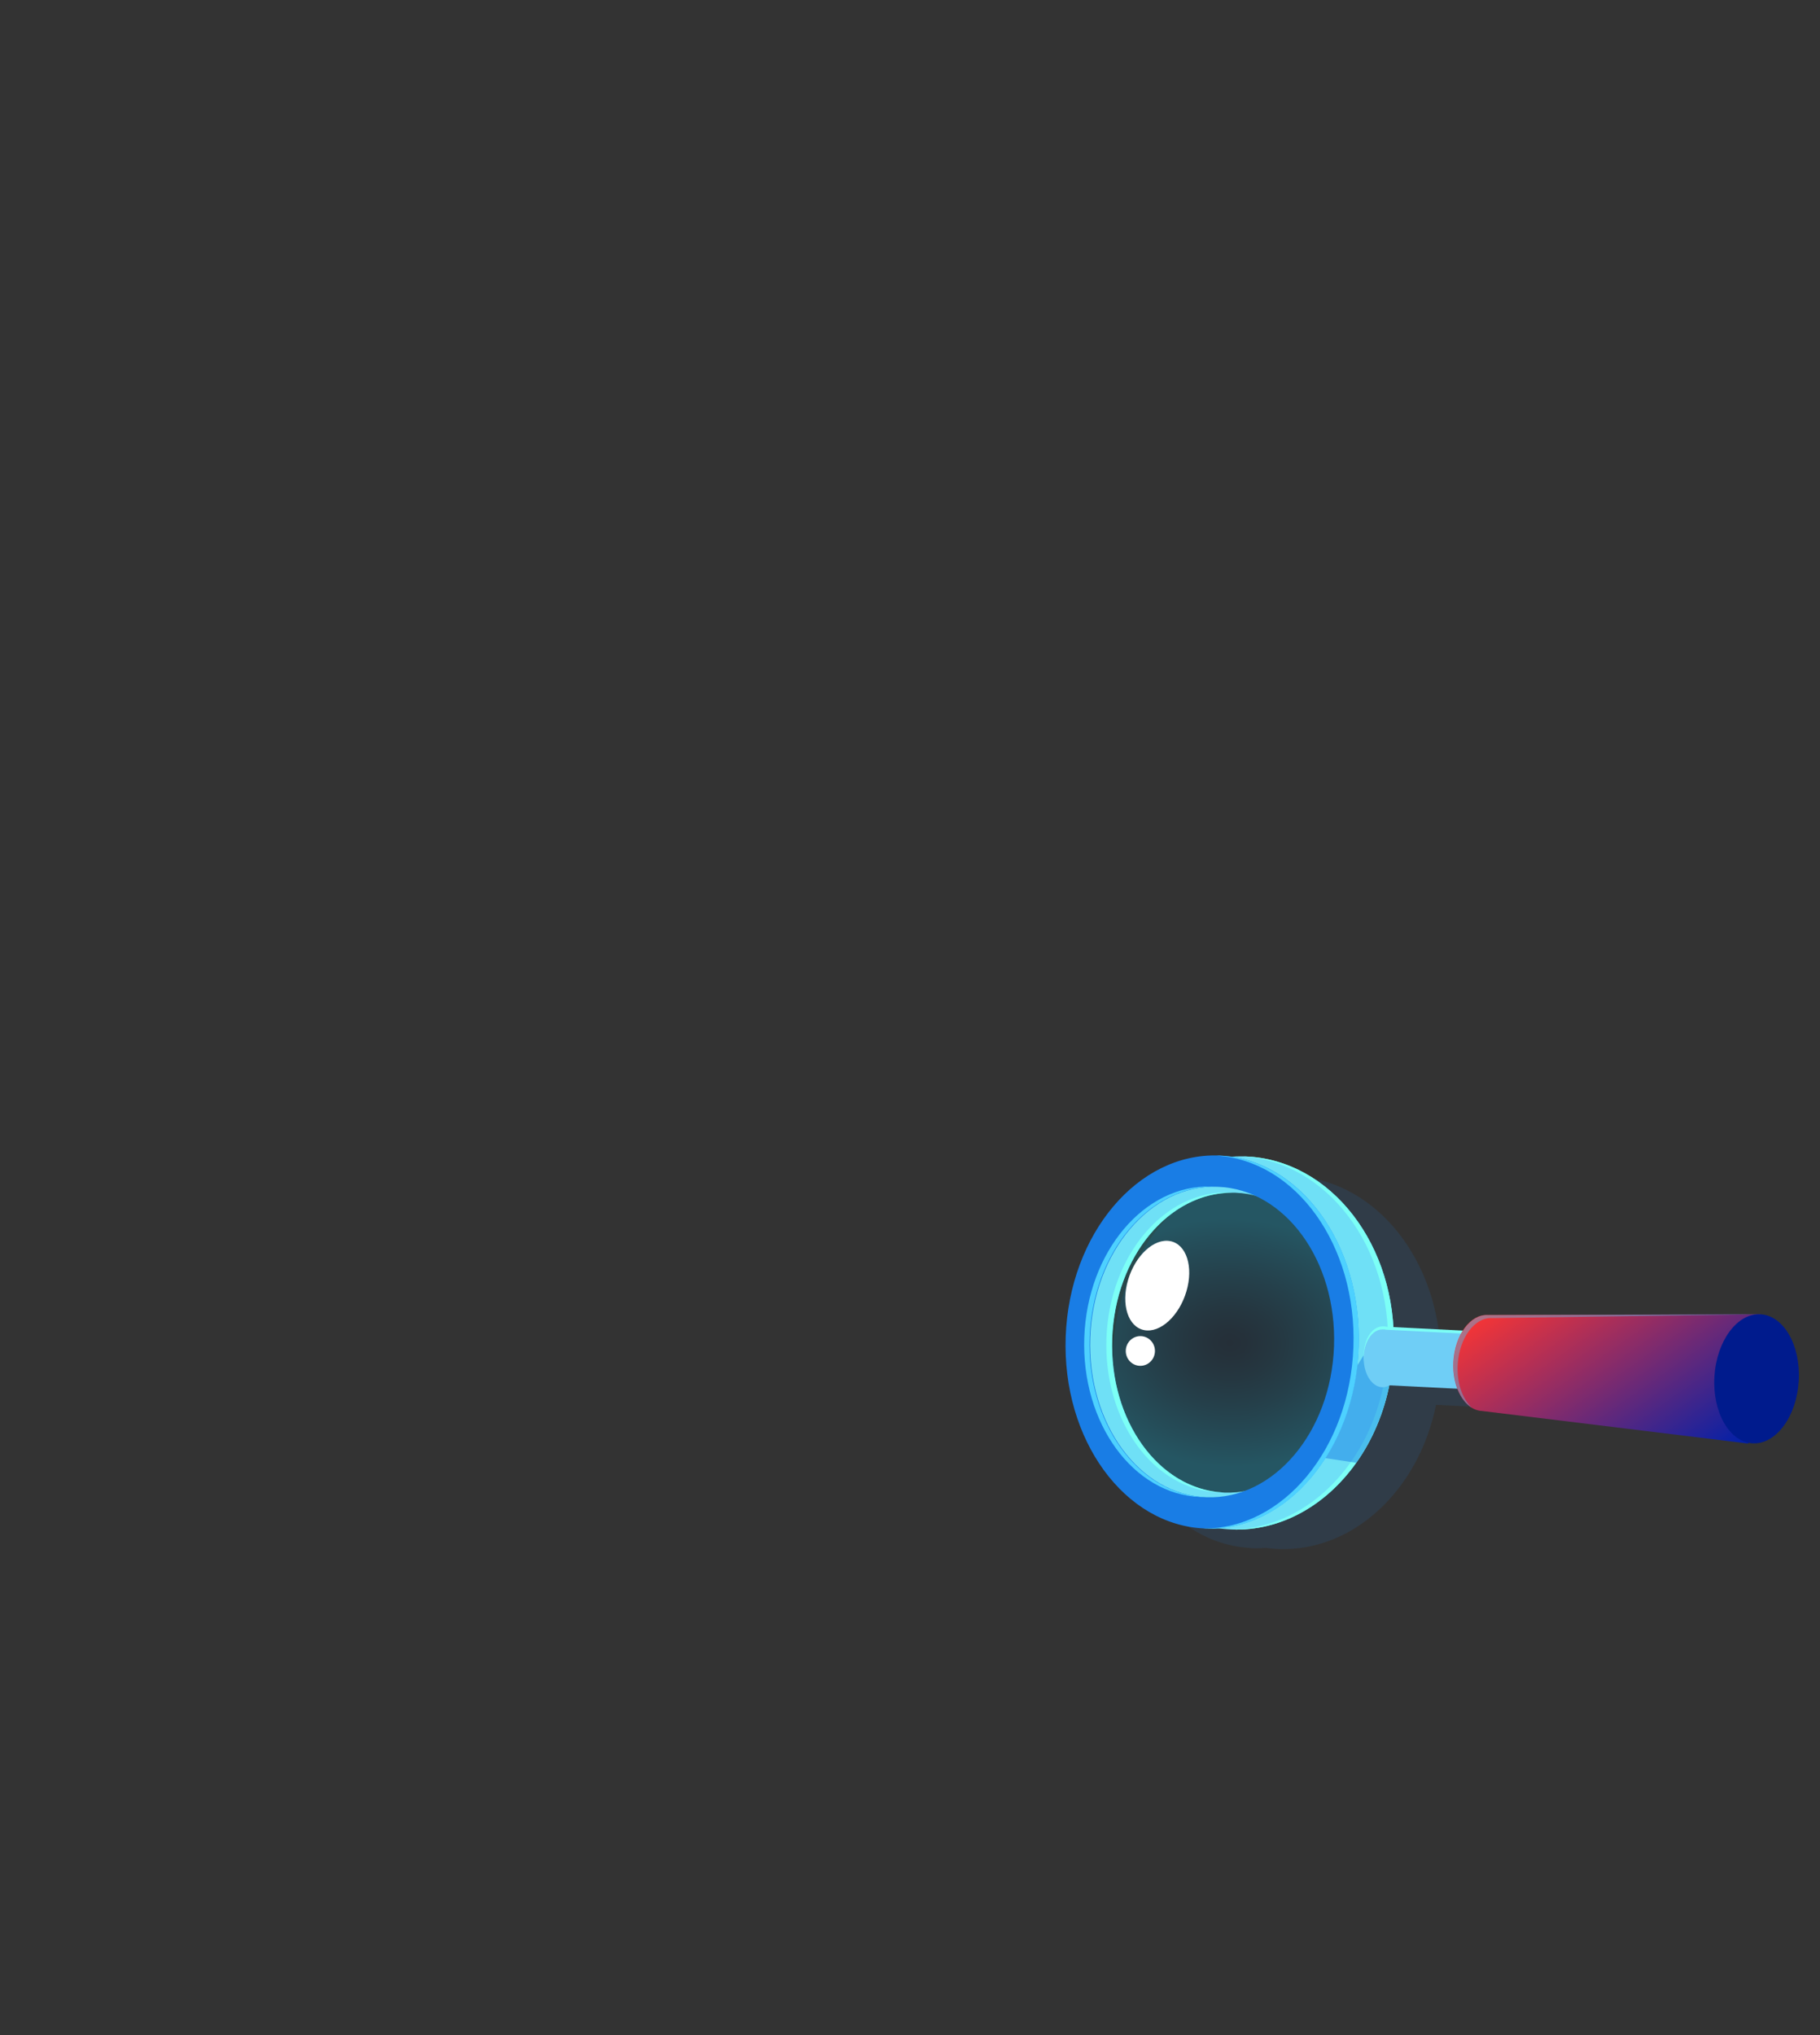 <?xml version="1.0" encoding="utf-8"?>
<!-- Generator: Adobe Illustrator 24.1.1, SVG Export Plug-In . SVG Version: 6.00 Build 0)  -->
<svg version="1.1" id="Capa_2" xmlns="http://www.w3.org/2000/svg" xmlns:xlink="http://www.w3.org/1999/xlink" x="0px" y="0px"
	 viewBox="0 0 357.851 400" enable-background="new 0 0 357.851 400" xml:space="preserve">
<rect x="0" y="0" width="357.851" height="400" fill="#333333" stroke="none"/>
<g>
	<path opacity="0.12" fill-rule="evenodd" clip-rule="evenodd" fill="#197DE5" d="M246,304.224c-0.09,0-0.19,0.01-0.28,0.01
		c0.17,0.01,0.35,0.03,0.52,0.03c0.89,0.04,1.77,0.01,2.65-0.06c0.82,0.11,1.66,0.19,2.51,0.22c0.01,0,0.01,0,0.01,0
		c7.75,0.28,14.97-2.95,20.55-8.49c1.41-1.4,2.72-2.94,3.9-4.61c3.08-4.32,5.33-9.51,6.49-15.21c0.01-0.01,0.02-0.01,0.03-0.02
		l13.35,0.67c0.06,0.15,0.12,0.29,0.18,0.44l1.34-12.48c-0.15,0.19-0.29,0.4-0.43,0.62l-13.65-0.69c-0.41-7.03-2.5-13.53-5.8-18.89
		c-0.98-1.62-2.09-3.14-3.29-4.54c-5.19-6.02-12.2-9.82-20.03-10.11h-0.01c-0.9-0.03-1.79-0.01-2.68,0.05
		c-0.83-0.12-1.66-0.2-2.51-0.23c-15.91-0.58-29.39,15.37-30.12,35.61C218.01,286.704,230.2,303.514,246,304.224z M249.34,297.124
		c0.2,0.02,0.4,0.04,0.61,0.05c-0.19-0.01-0.37-0.03-0.56-0.04C249.38,297.134,249.36,297.134,249.34,297.124z"/>
	<g>
		<path fill="#6FE0F6" d="M213.026,262.832c-0.73,20.243,12.332,37.148,29.178,37.755c9.713,0.35,18.566-4.803,24.455-13.108
			c3.175-4.467,5.486-9.851,6.61-15.784c0.409-2.156,0.666-4.385,0.748-6.665c0.73-20.243-12.332-37.148-29.171-37.755
			C228,226.668,213.755,242.588,213.026,262.832z M218.679,263.035c0.586-16.268,11.424-29.088,24.203-28.627
			c12.786,0.461,22.672,14.028,22.086,30.296c-0.587,16.273-11.424,29.088-24.21,28.627
			C227.978,292.87,218.092,279.309,218.679,263.035z"/>
		<g>
			<path fill="#7CFFF6" d="M240.2,293.292c-0.19-0.001-0.379,0.005-0.57-0.002c-12.779-0.461-22.665-14.022-22.079-30.296
				c0.586-16.268,11.424-29.088,24.203-28.627c0.191,0.007,0.379,0.026,0.568,0.039c-12.529-0.065-23.056,12.604-23.633,28.63
				C218.111,279.066,227.698,292.456,240.2,293.292z"/>
			<path fill="#7CFFF6" d="M265.531,287.438c3.175-4.467,5.486-9.851,6.611-15.784c0.409-2.156,0.666-4.385,0.748-6.665
				c0.721-20.014-12.04-36.754-28.603-37.717c0.19,0.003,0.379-0.004,0.57,0.003c16.839,0.607,29.901,17.512,29.171,37.755
				c-0.082,2.28-0.339,4.508-0.748,6.665c-1.124,5.933-3.436,11.316-6.61,15.784c-5.889,8.305-14.742,13.458-24.455,13.108
				c-0.14-0.005-0.277-0.02-0.417-0.028C251.227,300.636,259.789,295.537,265.531,287.438z"/>
		</g>
		
			<radialGradient id="SVGID_1_" cx="-386.528" cy="255.795" r="24.523" gradientTransform="matrix(-1.267 -0.046 -0.036 0.999 -238.697 -9.438)" gradientUnits="userSpaceOnUse">
			<stop  offset="0" style="stop-color:#000000"/>
			<stop  offset="0.106" style="stop-color:#000A0B"/>
			<stop  offset="0.291" style="stop-color:#002528"/>
			<stop  offset="0.534" style="stop-color:#015058"/>
			<stop  offset="0.823" style="stop-color:#028B99"/>
			<stop  offset="1" style="stop-color:#02B3C4"/>
		</radialGradient>
		<path opacity="0.22" fill="url(#SVGID_1_)" d="M218.681,263.033c-0.587,16.274,9.3,29.835,22.079,30.296
			c12.786,0.461,23.623-12.354,24.21-28.627c0.586-16.268-9.3-29.835-22.086-30.296
			C230.105,233.946,219.268,246.765,218.681,263.033z"/>
		<path opacity="0.5" fill-rule="evenodd" clip-rule="evenodd" fill="#197DE5" d="M256.003,285.869l10.656,1.609
			c3.175-4.467,5.486-9.851,6.61-15.784l-5.12-5.39L256.003,285.869z"/>
		<path fill="#197DE5" d="M209.537,262.706c-0.73,20.244,11.571,37.12,27.474,37.693c15.903,0.573,29.387-15.373,30.116-35.617
			c0.73-20.244-11.571-37.12-27.474-37.693C223.75,226.515,210.266,242.461,209.537,262.706z M214.368,262.88
			c0.607-16.848,11.829-30.118,25.063-29.641c13.235,0.477,23.472,14.521,22.864,31.369s-11.829,30.118-25.063,29.641
			C223.997,293.772,213.761,279.727,214.368,262.88z"/>
		<g>
			<path fill="#4DD1FF" d="M236.589,294.208c-0.177-0.001-0.352,0.004-0.53-0.002c-13.235-0.477-23.471-14.521-22.864-31.369
				c0.607-16.848,11.829-30.118,25.063-29.641c0.177,0.006,0.352,0.025,0.528,0.036c-13.003-0.109-23.935,13.022-24.534,29.643
				S223.612,293.381,236.589,294.208z"/>
			<path fill="#4DD1FF" d="M266.107,264.771c0.721-20.018-11.3-36.732-26.945-37.657c0.177,0.002,0.352-0.004,0.53,0.002
				c15.903,0.573,28.204,17.449,27.474,37.693c-0.73,20.244-14.213,36.19-30.116,35.617c-0.177-0.006-0.352-0.026-0.528-0.036
				C252.191,300.594,265.386,284.789,266.107,264.771z"/>
		</g>
		<path fill="#7CFFF6" d="M268.149,266.303c-0.01,3.139,1.644,5.709,3.695,5.741c2.051,0.032,3.721-2.487,3.731-5.626
			c0.01-3.139-1.644-5.709-3.695-5.741C269.829,260.646,268.158,263.164,268.149,266.303z"/>
		<polygon fill="#7CFFF6" points="271.262,271.569 298.368,272.932 299.008,262.072 271.902,260.709 		"/>
		<path fill="#6FCEF6" d="M268.127,266.892c-0.01,3.139,1.644,5.709,3.695,5.741c2.051,0.032,3.721-2.487,3.731-5.626
			c0.01-3.139-1.644-5.709-3.695-5.741C269.808,261.235,268.137,263.753,268.127,266.892z"/>
		<polygon fill="#6FCEF6" points="271.241,272.158 298.346,273.521 298.987,262.661 271.881,261.298 		"/>
		
			<linearGradient id="SVGID_2_" gradientUnits="userSpaceOnUse" x1="-446.483" y1="278.893" x2="-415.814" y2="238.194" gradientTransform="matrix(-0.999 -0.036 -0.036 0.999 -102.484 -4.087)">
			<stop  offset="0" style="stop-color:#0020A9"/>
			<stop  offset="1" style="stop-color:#F73535"/>
		</linearGradient>
		<path fill="url(#SVGID_2_)" d="M292.495,258.436l53.634-0.144l-2.394,25.405l-52.351-6.402c-3.405-0.171-5.915-4.532-5.608-9.739
			C286.082,262.348,289.091,258.265,292.495,258.436z"/>
		<path opacity="0.5" fill="#65B1DB" d="M292.544,258.45l53.634-0.144l0,0l-52.841,0.737c-3.404-0.171-6.413,3.912-6.72,9.119
			c-0.212,3.601,0.924,6.795,2.77,8.48c-2.303-1.426-3.804-4.983-3.563-9.073C286.131,262.361,289.14,258.279,292.544,258.45z"/>
		<path fill="#001B8D" d="M337.091,270.557c-0.413,7.004,2.964,12.869,7.543,13.099c4.579,0.23,8.626-5.261,9.038-12.265
			c0.413-7.004-2.964-12.869-7.543-13.099C341.55,258.061,337.504,263.553,337.091,270.557z"/>
		<path fill-rule="evenodd" clip-rule="evenodd" fill="#FFFFFF" d="M221.804,251.536c-1.421,4.829-0.005,9.247,3.163,9.868
			c3.168,0.621,6.888-2.789,8.309-7.617c1.421-4.829,0.005-9.247-3.163-9.868C226.945,243.297,223.225,246.708,221.804,251.536z"/>
		<path fill-rule="evenodd" clip-rule="evenodd" fill="#FFFFFF" d="M221.352,265.4c-0.058,1.612,1.178,2.966,2.761,3.023
			c1.583,0.057,2.914-1.204,2.972-2.816c0.058-1.612-1.178-2.966-2.761-3.023C222.741,262.527,221.41,263.787,221.352,265.4z"/>
	</g>
</g>
</svg>
